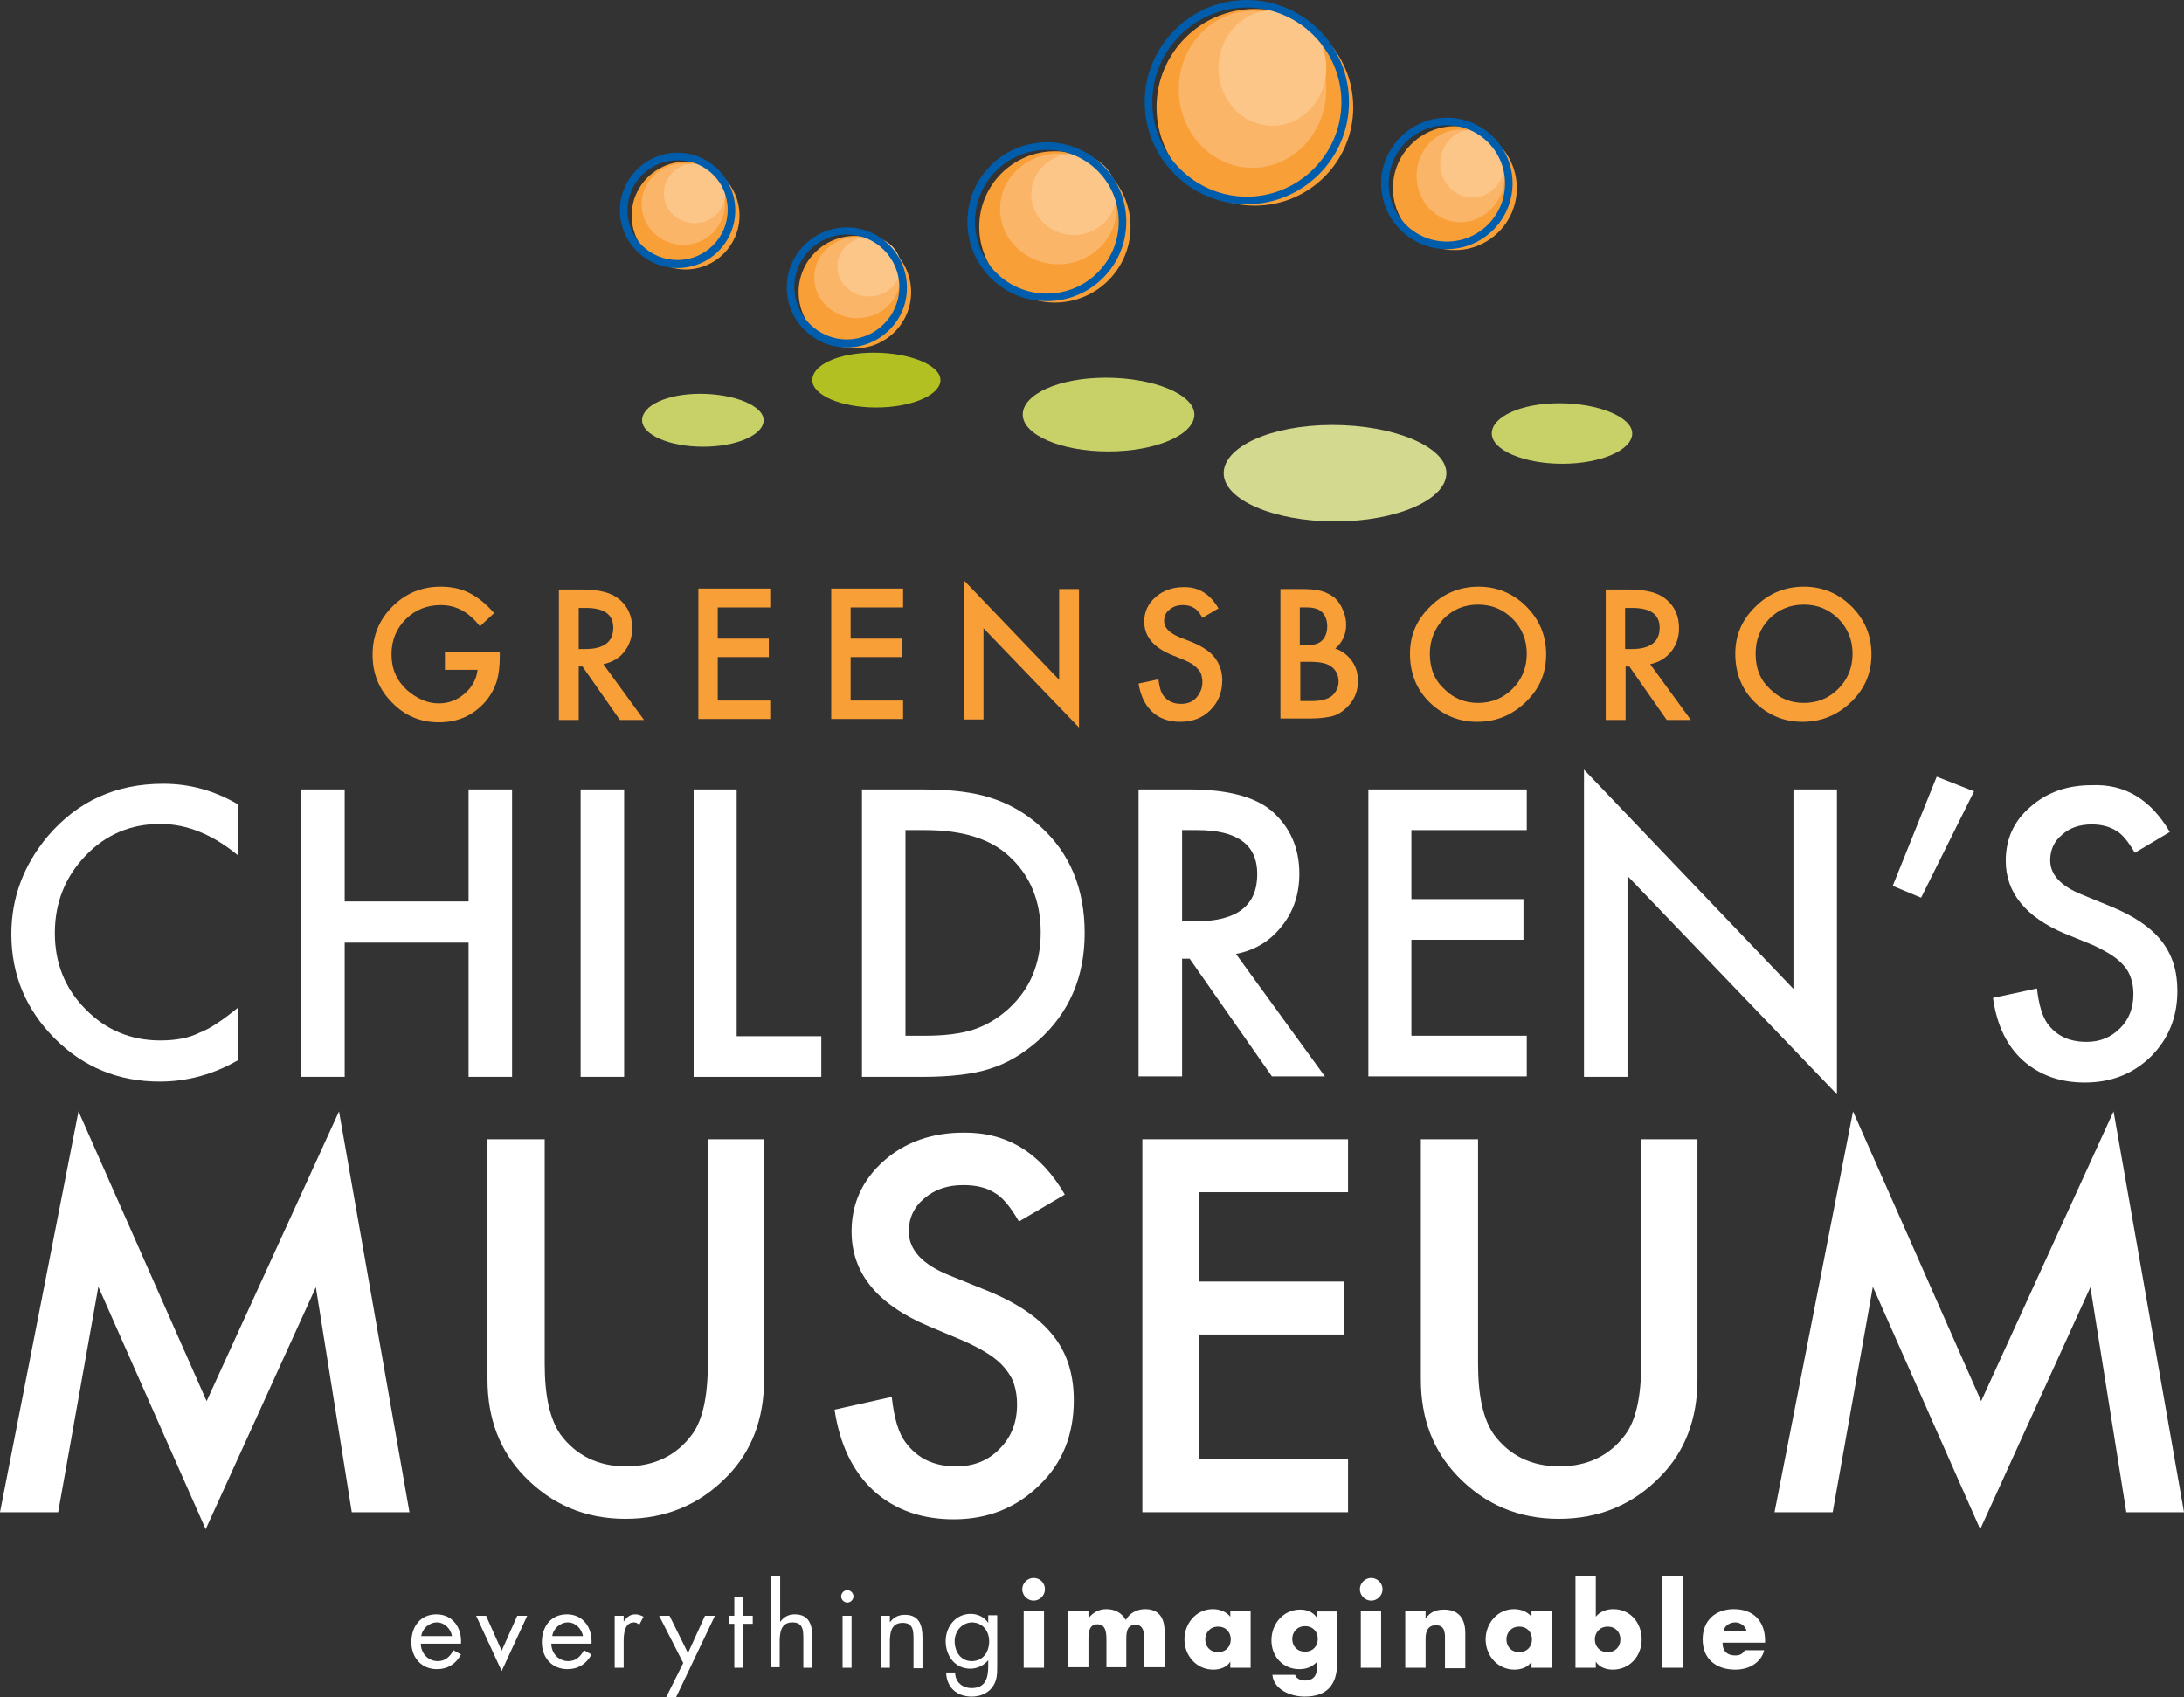 <?xml version="1.0" encoding="utf-8"?>
<!-- Generator: Adobe Illustrator 21.0.2, SVG Export Plug-In . SVG Version: 6.00 Build 0)  -->
<svg version="1.1" id="Layer_1" xmlns="http://www.w3.org/2000/svg" xmlns:xlink="http://www.w3.org/1999/xlink" x="0px" y="0px"
	 viewBox="0 0 461.9 359" style="enable-background:new 0 0 461.9 359;" xml:space="preserve">
<rect x="0" y="0" width="461.9" height="359" fill="#333333" stroke="none"/>
<style type="text/css">
	.st0{fill:#FFFFFF;}
	.st1{fill:#F99F38;}
	.st2{fill:#D3D98E;}
	.st3{fill:#B3C022;}
	.st4{fill:#C8D068;}
	.st5{fill:#FBB568;}
	.st6{fill:#FDC689;}
	.st7{fill:#005DAC;}
</style>
<g>
	<g>
		<g>
			<path class="st0" d="M50.4,170.2V181c-5.3-4.4-10.8-6.7-16.5-6.7c-6.2,0-11.5,2.2-15.8,6.7s-6.5,9.9-6.5,16.4
				c0,6.4,2.2,11.8,6.5,16.1c4.3,4.4,9.6,6.6,15.8,6.6c3.2,0,6-0.5,8.2-1.6c1.3-0.5,2.6-1.2,3.9-2.1c1.4-0.9,2.8-2,4.3-3.2v11.1
				c-5.2,3-10.8,4.5-16.5,4.5c-8.7,0-16.1-3-22.2-9.1s-9.2-13.5-9.2-22.1c0-7.7,2.6-14.6,7.7-20.7c6.3-7.4,14.4-11.1,24.4-11.1
				C40.1,165.8,45.3,167.2,50.4,170.2z"/>
			<path class="st0" d="M72.9,190.7h26.2V167h9.2v60.8h-9.2v-28.4H72.9v28.4h-9.2V167h9.2V190.7z"/>
			<path class="st0" d="M132,167v60.8h-9.2V167H132z"/>
			<path class="st0" d="M155.8,167v52.2h17.9v8.6h-27V167H155.8z"/>
			<path class="st0" d="M182.3,227.7V167h12.8c6.1,0,10.9,0.6,14.5,1.8c3.8,1.2,7.3,3.2,10.4,6c6.3,5.7,9.4,13.2,9.4,22.6
				c0,9.3-3.3,16.9-9.8,22.7c-3.3,2.9-6.7,4.9-10.3,6c-3.4,1.1-8.1,1.7-14.3,1.7h-12.7V227.7z M191.5,219.1h4.1
				c4.1,0,7.5-0.4,10.3-1.3c2.7-0.9,5.2-2.4,7.4-4.4c4.5-4.1,6.8-9.5,6.8-16.1c0-6.7-2.2-12.1-6.7-16.2c-4-3.7-9.9-5.5-17.8-5.5
				h-4.1V219.1z"/>
			<path class="st0" d="M261.4,201.8l18.8,25.9H269l-17.4-24.9H250v24.9h-9.2V167h10.7c8,0,13.8,1.5,17.4,4.5
				c3.9,3.4,5.9,7.8,5.9,13.3c0,4.3-1.2,8-3.7,11.1C268.7,199,265.5,201,261.4,201.8z M250,194.9h2.9c8.7,0,13-3.3,13-10
				c0-6.2-4.2-9.3-12.7-9.3H250V194.9z"/>
			<path class="st0" d="M322.9,175.6h-24.4v14.6h23.7v8.6h-23.7v20.3h24.4v8.6h-33.5V167h33.5V175.6z"/>
			<path class="st0" d="M335,227.7v-64.9l44.3,46.4V167h9.2v64.5l-44.3-46.2v42.5H335V227.7z"/>
			<path class="st0" d="M409.6,164.3l7.9,3.1l-11.2,22.5l-6-2.5L409.6,164.3z"/>
			<path class="st0" d="M458.9,176l-7.4,4.4c-1.4-2.4-2.7-4-4-4.7c-1.3-0.8-3-1.3-5.1-1.3c-2.5,0-4.7,0.7-6.3,2.2
				c-1.7,1.4-2.5,3.2-2.5,5.4c0,3,2.2,5.4,6.6,7.2l6.1,2.5c4.9,2,8.5,4.4,10.8,7.3c2.3,2.9,3.4,6.4,3.4,10.6
				c0,5.6-1.9,10.2-5.6,13.9c-3.8,3.7-8.4,5.5-14,5.5c-5.3,0-9.6-1.6-13.1-4.7c-3.4-3.1-5.5-7.5-6.3-13.2l9.3-2
				c0.4,3.6,1.2,6,2.2,7.4c1.9,2.6,4.6,3.9,8.3,3.9c2.9,0,5.2-1,7.1-2.9s2.8-4.3,2.8-7.3c0-1.2-0.2-2.3-0.5-3.2
				c-0.3-1-0.8-1.9-1.5-2.7s-1.6-1.6-2.7-2.3s-2.4-1.4-3.9-2.1l-5.9-2.4c-8.3-3.5-12.5-8.7-12.5-15.4c0-4.6,1.7-8.4,5.2-11.4
				c3.5-3.1,7.8-4.6,13-4.6C449.5,165.8,454.9,169.2,458.9,176z"/>
			<path class="st0" d="M0,319.9l16.6-84.8l27.1,61.3l28-61.3l14.9,84.8H74.4l-7.6-47.6l-23.3,51.2l-22.7-51.3l-8.5,47.7L0,319.9
				L0,319.9z"/>
			<path class="st0" d="M115.2,241v47.5c0,6.8,1.1,11.7,3.3,14.9c3.3,4.5,8,6.8,13.9,6.8c6,0,10.7-2.3,14-6.8c2.2-3,3.3-8,3.3-14.9
				V241h11.9v50.8c0,8.3-2.6,15.2-7.8,20.5c-5.8,6-13,9-21.5,9s-15.6-3-21.4-9c-5.2-5.4-7.8-12.2-7.8-20.5V241H115.2z"/>
			<path class="st0" d="M225.2,252.7l-9.7,5.7c-1.8-3.1-3.5-5.2-5.2-6.1c-1.7-1.1-3.9-1.6-6.6-1.6c-3.3,0-6,0.9-8.2,2.8
				c-2.2,1.8-3.3,4.2-3.3,7c0,3.9,2.9,7,8.6,9.3l7.9,3.2c6.4,2.6,11.1,5.8,14,9.5c3,3.7,4.4,8.3,4.4,13.7c0,7.3-2.4,13.3-7.3,18
				c-4.9,4.8-10.9,7.2-18.1,7.2c-6.8,0-12.5-2-17-6.1c-4.4-4.1-7.1-9.8-8.2-17.1l12.1-2.7c0.5,4.6,1.5,7.8,2.9,9.6
				c2.5,3.4,6,5.1,10.7,5.1c3.7,0,6.8-1.2,9.2-3.7c2.5-2.5,3.7-5.6,3.7-9.4c0-1.5-0.2-2.9-0.6-4.2c-0.4-1.3-1.1-2.4-2-3.5
				s-2.1-2.1-3.5-3s-3.1-1.8-5.1-2.7l-7.6-3.2c-10.8-4.6-16.2-11.2-16.2-20c0-5.9,2.3-10.9,6.8-14.9s10.2-6,16.9-6
				C213,239.5,220.1,243.9,225.2,252.7z"/>
			<path class="st0" d="M285.1,252.2h-31.6v18.9h30.7v11.2h-30.7v26.4h31.6v11.2h-43.5V241h43.5V252.2z"/>
			<path class="st0" d="M312.6,241v47.5c0,6.8,1.1,11.7,3.3,14.9c3.3,4.5,8,6.8,13.9,6.8c6,0,10.7-2.3,14-6.8c2.2-3,3.3-8,3.3-14.9
				V241H359v50.8c0,8.3-2.6,15.2-7.8,20.5c-5.8,6-13,9-21.5,9s-15.6-3-21.4-9c-5.2-5.4-7.8-12.2-7.8-20.5V241H312.6z"/>
			<path class="st0" d="M375.3,319.9l16.6-84.8l27.1,61.3l28-61.3l14.9,84.8h-12.2l-7.6-47.6l-23.3,51.2l-22.7-51.3l-8.5,47.7
				L375.3,319.9L375.3,319.9z"/>
		</g>
	</g>
	<g>
		<path class="st1" d="M94.3,137.9h11.4v0.9c0,2.1-0.2,3.9-0.7,5.5c-0.5,1.5-1.3,2.9-2.4,4.2c-2.6,2.9-5.8,4.3-9.8,4.3
			c-3.9,0-7.2-1.4-9.9-4.2c-2.8-2.8-4.1-6.2-4.1-10.1c0-4,1.4-7.4,4.2-10.2c2.8-2.8,6.2-4.2,10.2-4.2c2.2,0,4.2,0.4,6,1.3
			s3.6,2.3,5.3,4.3l-3,2.8c-2.3-3-5-4.5-8.3-4.5c-2.9,0-5.4,1-7.4,3s-3,4.5-3,7.4c0,3.1,1.1,5.6,3.3,7.6c2.1,1.8,4.3,2.8,6.7,2.8
			c2.1,0,3.9-0.7,5.5-2.1c1.6-1.4,2.5-3.1,2.7-5h-6.9v-3.8H94.3z"/>
		<path class="st1" d="M127.6,140.5l8.6,11.8h-5.1l-7.9-11.3h-0.8v11.3h-4.2v-27.6h4.9c3.7,0,6.3,0.7,7.9,2.1
			c1.8,1.5,2.7,3.5,2.7,6.1c0,2-0.6,3.6-1.7,5C131,139.2,129.5,140.1,127.6,140.5z M122.5,137.3h1.3c3.9,0,5.9-1.5,5.9-4.5
			c0-2.8-1.9-4.2-5.8-4.2h-1.5v8.7H122.5z"/>
		<path class="st1" d="M162.9,128.5h-11.1v6.6h10.8v3.9h-10.8v9.2h11.1v3.9h-15.2v-27.6h15.2V128.5z"/>
		<path class="st1" d="M191,128.5h-11.1v6.6h10.8v3.9h-10.8v9.2H191v3.9h-15.2v-27.6H191V128.5z"/>
		<path class="st1" d="M203.8,152.2v-29.5l20.2,21.1v-19.2h4.2v29.3l-20.2-21v19.3L203.8,152.2L203.8,152.2z"/>
		<path class="st1" d="M257.7,128.7l-3.4,2c-0.6-1.1-1.2-1.8-1.8-2.1c-0.6-0.4-1.4-0.6-2.3-0.6c-1.2,0-2.1,0.3-2.9,1
			c-0.8,0.6-1.1,1.5-1.1,2.4c0,1.3,1,2.4,3,3.3l2.8,1.1c2.2,0.9,3.9,2,4.9,3.3c1,1.3,1.6,2.9,1.6,4.8c0,2.5-0.8,4.6-2.5,6.3
			c-1.7,1.7-3.8,2.5-6.4,2.5c-2.4,0-4.4-0.7-5.9-2.1c-1.5-1.4-2.5-3.4-2.9-6l4.2-0.9c0.2,1.6,0.5,2.7,1,3.4c0.9,1.2,2.1,1.8,3.8,1.8
			c1.3,0,2.4-0.4,3.2-1.3s1.3-2,1.3-3.3c0-0.5-0.1-1-0.2-1.5c-0.1-0.4-0.4-0.9-0.7-1.2c-0.3-0.4-0.7-0.7-1.2-1.1
			c-0.5-0.3-1.1-0.6-1.8-0.9l-2.7-1.1c-3.8-1.6-5.7-3.9-5.7-7c0-2.1,0.8-3.8,2.4-5.2c1.6-1.4,3.6-2.1,5.9-2.1
			C253.4,124.1,255.9,125.6,257.7,128.7z"/>
		<path class="st1" d="M270.8,152.2v-27.6h4.2c1.8,0,3.3,0.1,4.4,0.4s2,0.8,2.8,1.4c0.8,0.7,1.4,1.6,1.8,2.6
			c0.5,1.1,0.7,2.1,0.7,3.2c0,2-0.8,3.7-2.3,5c1.5,0.5,2.6,1.4,3.5,2.6c0.9,1.2,1.3,2.7,1.3,4.3c0,2.2-0.8,4-2.3,5.5
			c-0.9,0.9-2,1.6-3.1,1.9c-1.3,0.3-2.8,0.5-4.7,0.5h-6.3V152.2z M274.9,136.5h1.3c1.6,0,2.7-0.3,3.4-1c0.7-0.7,1.1-1.7,1.1-3
			s-0.4-2.3-1.1-3s-1.8-1-3.2-1h-1.5L274.9,136.5L274.9,136.5z M274.9,148.3h2.6c1.9,0,3.3-0.4,4.2-1.1c0.9-0.8,1.4-1.8,1.4-3
			s-0.4-2.2-1.3-3s-2.4-1.2-4.7-1.2H275v8.3H274.9z"/>
		<path class="st1" d="M298.2,138.3c0-3.9,1.4-7.2,4.3-10c2.8-2.8,6.3-4.2,10.2-4.2c3.9,0,7.3,1.4,10.1,4.2
			c2.8,2.8,4.2,6.2,4.2,10.1c0,4-1.4,7.3-4.3,10.1s-6.3,4.2-10.3,4.2c-3.6,0-6.8-1.2-9.6-3.7C299.8,146.3,298.2,142.7,298.2,138.3z
			 M302.4,138.3c0,3.1,1,5.6,3.1,7.5c2,2,4.4,2.9,7.1,2.9c2.9,0,5.3-1,7.3-3s3-4.5,3-7.4s-1-5.4-3-7.4s-4.4-3-7.3-3s-5.3,1-7.3,3
			C303.4,133,302.4,135.4,302.4,138.3z"/>
		<path class="st1" d="M349,140.5l8.6,11.8h-5.1l-7.9-11.3h-0.8v11.3h-4.2v-27.6h4.9c3.7,0,6.3,0.7,7.9,2.1c1.8,1.5,2.7,3.5,2.7,6.1
			c0,2-0.6,3.6-1.7,5C352.3,139.2,350.9,140.1,349,140.5z M343.8,137.3h1.3c3.9,0,5.9-1.5,5.9-4.5c0-2.8-1.9-4.2-5.8-4.2h-1.5v8.7
			H343.8z"/>
		<path class="st1" d="M367,138.3c0-3.9,1.4-7.2,4.3-10c2.8-2.8,6.3-4.2,10.2-4.2c3.9,0,7.3,1.4,10.1,4.2c2.8,2.8,4.2,6.2,4.2,10.1
			c0,4-1.4,7.3-4.3,10.1s-6.3,4.2-10.3,4.2c-3.6,0-6.8-1.2-9.6-3.7C368.6,146.3,367,142.7,367,138.3z M371.3,138.3
			c0,3.1,1,5.6,3.1,7.5c2,2,4.4,2.9,7.1,2.9c2.9,0,5.3-1,7.3-3s3-4.5,3-7.4s-1-5.4-3-7.4s-4.4-3-7.3-3s-5.3,1-7.3,3
			C372.2,133,371.3,135.4,371.3,138.3z"/>
	</g>
	<g>
		<g>
			<path class="st0" d="M89,347.7c0,2,1.5,3.7,3.6,3.7c1.6,0,2.6-1,3.3-2.3l1.6,0.9c-1.1,2-2.8,3.1-5.1,3.1c-3.3,0-5.4-2.5-5.4-5.7
				c0-3.3,1.9-5.9,5.3-5.9c3.5,0,5.4,2.9,5.2,6.2L89,347.7L89,347.7z M95.6,346.1c-0.3-1.6-1.6-2.9-3.2-2.9s-3.1,1.3-3.3,2.9H95.6z"
				/>
			<path class="st0" d="M106.1,349.2l3.3-7.4h2.1l-5.4,11.7l-5.4-11.7h2.1L106.1,349.2z"/>
			<path class="st0" d="M116.6,347.7c0,2,1.5,3.7,3.6,3.7c1.6,0,2.6-1,3.3-2.3l1.6,0.9c-1.1,2-2.8,3.1-5.1,3.1
				c-3.3,0-5.4-2.5-5.4-5.7c0-3.3,1.9-5.9,5.3-5.9c3.5,0,5.4,2.9,5.2,6.2L116.6,347.7L116.6,347.7z M123.3,346.1
				c-0.3-1.6-1.6-2.9-3.2-2.9s-3.1,1.3-3.3,2.9H123.3z"/>
			<path class="st0" d="M131.9,343L131.9,343c0.7-0.9,1.3-1.5,2.5-1.5c0.6,0,1.1,0.2,1.7,0.5l-0.9,1.7c-0.4-0.3-0.6-0.5-1.1-0.5
				c-2.1,0-2.2,2.6-2.2,4.1v5.5H130v-11h1.9V343z"/>
			<path class="st0" d="M139.4,341.8h2.2l3.9,7.9l3.6-7.9h2.1L143,359h-2.1l3.6-7.2L139.4,341.8z"/>
			<path class="st0" d="M157.2,352.8h-1.9v-9.3h-1.1v-1.7h1.1v-4h1.9v4h2v1.7h-2V352.8z"/>
			<path class="st0" d="M165,333.5v9.6l0,0c0.8-1.1,1.8-1.6,3.1-1.6c3,0,3.7,2.2,3.7,4.8v6.5h-1.9v-6.2c0-1.8-0.1-3.4-2.3-3.4
				c-2.6,0-2.7,2.4-2.7,4.3v5.2H163v-19.3h2V333.5z"/>
			<path class="st0" d="M180.5,337.7c0,0.7-0.6,1.3-1.3,1.3s-1.3-0.6-1.3-1.3c0-0.7,0.6-1.3,1.3-1.3
				C179.9,336.4,180.5,337,180.5,337.7z M180.1,352.8h-1.9v-11h1.9V352.8z"/>
			<path class="st0" d="M188.2,343.2L188.2,343.2c0.8-1.1,1.8-1.6,3.2-1.6c3,0,3.7,2.2,3.7,4.8v6.5h-1.9v-6.2c0-1.8-0.1-3.4-2.3-3.4
				c-2.6,0-2.7,2.4-2.7,4.3v5.2h-1.9v-11h1.9V343.2z"/>
			<path class="st0" d="M210.9,352.3c0,1.8,0,3.3-1.1,4.7c-1,1.3-2.6,1.9-4.3,1.9c-3.1,0-5.3-1.9-5.4-5.1h1.9c0,2,1.5,3.3,3.5,3.3
				c2.9,0,3.5-2.1,3.5-4.6v-1.3l0,0c-0.9,1.1-2.3,1.8-3.8,1.8c-3.2,0-5.2-2.7-5.2-5.8c0-3.1,2.1-5.8,5.3-5.8c1.5,0,2.9,0.7,3.7,1.9
				l0,0v-1.6h1.9L210.9,352.3L210.9,352.3z M201.9,347.2c0,2.2,1.3,4.2,3.6,4.2c2.4,0,3.7-1.9,3.7-4.2c0-2.2-1.4-4-3.7-4
				C203.3,343.3,201.9,345.2,201.9,347.2z"/>
			<path class="st0" d="M221,336.2c0,1.3-1.1,2.4-2.4,2.4c-1.3,0-2.4-1.1-2.4-2.4s1.1-2.4,2.4-2.4C220,333.8,221,334.9,221,336.2z
				 M220.8,352.8h-4.3v-12h4.3V352.8z"/>
			<path class="st0" d="M230.2,342.3L230.2,342.3c1.1-1.3,2.3-1.9,3.8-1.9c1.7,0,3.2,0.7,4.1,2.3c0.8-1.5,2.4-2.3,4.1-2.3
				c3,0,4.1,2,4.1,4.7v7.6H242V347c0-1.2,0-3.3-1.8-3.3c-2,0-2,1.8-2,3.3v5.7H234V347c0-1.3,0-3.4-1.9-3.4s-1.9,2-1.9,3.4v5.7h-4.3
				v-12h4.3L230.2,342.3L230.2,342.3z"/>
			<path class="st0" d="M264.5,352.8h-4.3v-1.3l0,0c-0.7,1.2-2.2,1.7-3.6,1.7c-3.6,0-6.1-3-6.1-6.4s2.5-6.4,6-6.4
				c1.4,0,2.8,0.5,3.7,1.6v-1.2h4.3V352.8z M254.9,346.8c0,1.5,1,2.7,2.7,2.7s2.7-1.2,2.7-2.7s-1-2.7-2.7-2.7
				C255.9,344.1,254.9,345.4,254.9,346.8z"/>
			<path class="st0" d="M282.8,351.7c0,5.1-2.5,7.2-6.9,7.2c-2.8,0-6.5-1.4-6.8-4.6h4.8c0.1,0.4,0.4,0.7,0.8,0.9
				c0.4,0.2,0.8,0.3,1.2,0.3c2.3,0,2.7-1.5,2.7-3.4v-0.6c-1.1,1.1-2.2,1.6-3.8,1.6c-3.5,0-5.9-2.7-5.9-6.1c0-3.5,2.5-6.5,6.1-6.5
				c1.4,0,2.7,0.5,3.5,1.7l0,0v-1.3h4.3L282.8,351.7L282.8,351.7z M273.3,346.7c0,1.5,1,2.7,2.7,2.7s2.7-1.2,2.7-2.7s-1-2.7-2.7-2.7
				S273.3,345.3,273.3,346.7z"/>
			<path class="st0" d="M292.4,336.2c0,1.3-1.1,2.4-2.4,2.4s-2.4-1.1-2.4-2.4s1.1-2.4,2.4-2.4C291.3,333.8,292.4,334.9,292.4,336.2z
				 M292.1,352.8h-4.3v-12h4.3V352.8z"/>
			<path class="st0" d="M301.5,342.4L301.5,342.4c1-1.4,2.2-1.9,3.9-1.9c3.2,0,4.5,2,4.5,5v7.4h-4.3V347c0-1.1,0.2-3.2-1.9-3.2
				c-1.7,0-2.2,1.3-2.2,2.8v6.2h-4.3v-12h4.3V342.4z"/>
			<path class="st0" d="M328.2,352.8h-4.3v-1.3l0,0c-0.7,1.2-2.2,1.7-3.6,1.7c-3.6,0-6.1-3-6.1-6.4s2.5-6.4,6-6.4
				c1.4,0,2.8,0.5,3.7,1.6v-1.2h4.3V352.8z M318.6,346.8c0,1.5,1,2.7,2.7,2.7s2.7-1.2,2.7-2.7s-1-2.7-2.7-2.7
				C319.6,344.1,318.6,345.4,318.6,346.8z"/>
			<path class="st0" d="M333.2,333.4h4.3v8.6c0.9-1.1,2.3-1.6,3.7-1.6c3.6,0,6,2.9,6,6.4s-2.5,6.4-6.1,6.4c-1.4,0-2.9-0.5-3.6-1.7
				l0,0v1.3h-4.3V333.4z M337.3,346.8c0,1.5,1,2.7,2.7,2.7s2.7-1.2,2.7-2.7s-1-2.7-2.7-2.7S337.3,345.4,337.3,346.8z"/>
			<path class="st0" d="M355.9,352.8h-4.3v-19.4h4.3V352.8z"/>
			<path class="st0" d="M373.3,347.5h-9c0,1.7,0.9,2.7,2.7,2.7c0.9,0,1.6-0.3,2-1.1h4.1c-0.3,1.4-1.2,2.4-2.3,3.1
				c-1.1,0.7-2.5,1-3.8,1c-4,0-6.9-2.2-6.9-6.4c0-4,2.7-6.4,6.6-6.4c4.2,0,6.6,2.6,6.6,6.7L373.3,347.5L373.3,347.5z M369.4,345.1
				c-0.2-1.1-1.3-1.9-2.4-1.9c-1.2,0-2.3,0.7-2.5,1.9H369.4z"/>
		</g>
	</g>
	<g>
		<path class="st2" d="M305.9,100.1c0-5.6-11.1-10.2-24.1-10.2s-23,4.6-23,10.2s10.5,10.2,23.6,10.2
			C295.4,110.3,305.9,105.7,305.9,100.1z"/>
	</g>
	<g>
		<path class="st3" d="M198.9,80.4c0-3.2-6.6-5.8-14.1-5.8s-13,2.6-13,5.8c0,3.2,6.1,5.8,13.5,5.8S198.9,83.6,198.9,80.4z"/>
	</g>
	<g>
		<g>
			<path class="st4" d="M345.2,91.7c0-3.5-7.2-6.4-15.4-6.4c-8.2,0-14.3,2.9-14.3,6.4s6.7,6.4,14.9,6.4S345.2,95.2,345.2,91.7z"/>
		</g>
		<g>
			<path class="st4" d="M252.6,87.7c0-4.3-8.7-7.8-18.7-7.8s-17.6,3.5-17.6,7.8s8.1,7.8,18.1,7.8S252.6,92,252.6,87.7z"/>
		</g>
		<g>
			<path class="st4" d="M161.5,88.9c0-3.1-6.3-5.6-13.4-5.6c-7.1,0-12.3,2.5-12.3,5.6s5.8,5.6,12.9,5.6
				C155.8,94.5,161.5,92,161.5,88.9z"/>
		</g>
	</g>
	<g>
		<circle class="st1" cx="265.4" cy="22.7" r="20.8"/>
	</g>
	<g>
		<circle class="st1" cx="307.7" cy="39.8" r="13.1"/>
	</g>
	<g>
		<circle class="st1" cx="223.1" cy="48" r="16"/>
	</g>
	<g>
		<circle class="st1" cx="180.8" cy="61.8" r="11.9"/>
	</g>
	<g>
		<circle class="st1" cx="145" cy="45.6" r="11.4"/>
	</g>
	<g>
		<g>
			<ellipse class="st5" cx="144.5" cy="43.2" rx="8.8" ry="8.6"/>
		</g>
		<g>
			<g>
				<ellipse class="st5" cx="181.3" cy="58.7" rx="9.1" ry="8.6"/>
			</g>
			<g>
				<ellipse class="st5" cx="308.9" cy="37.2" rx="9.3" ry="9.8"/>
			</g>
			<g>
				<ellipse class="st5" cx="223.8" cy="44.2" rx="12.3" ry="11.7"/>
			</g>
			<g>
				<ellipse class="st5" cx="264.9" cy="18.9" rx="15.6" ry="16.6"/>
			</g>
		</g>
	</g>
	<g>
		<g>
			<ellipse class="st6" cx="146.9" cy="40.9" rx="6.5" ry="6.3"/>
		</g>
		<g>
			<ellipse class="st6" cx="183.8" cy="56.4" rx="6.7" ry="6.3"/>
		</g>
		<g>
			<ellipse class="st6" cx="311.4" cy="34.6" rx="6.8" ry="7.2"/>
		</g>
		<g>
			<ellipse class="st6" cx="227.1" cy="41.1" rx="9" ry="8.6"/>
		</g>
		<g>
			<ellipse class="st6" cx="269.1" cy="14.4" rx="11.4" ry="12.2"/>
		</g>
	</g>
	<g>
		<path class="st7" d="M143.3,56.7c-6.7,0-12.2-5.5-12.2-12.2s5.5-12.2,12.2-12.2s12.2,5.5,12.2,12.2S150.1,56.7,143.3,56.7z
			 M143.3,33.9c-5.8,0-10.6,4.7-10.6,10.6S137.5,55,143.3,55s10.6-4.7,10.6-10.6S149.2,33.9,143.3,33.9z"/>
	</g>
	<g>
		<path class="st7" d="M179.1,73.5c-7,0-12.7-5.7-12.7-12.7s5.7-12.7,12.7-12.7s12.7,5.7,12.7,12.7
			C191.9,67.8,186.1,73.5,179.1,73.5z M179.1,49.6c-6.1,0-11.1,5-11.1,11.1s5,11.1,11.1,11.1s11.1-5,11.1-11.1
			C190.2,54.6,185.2,49.6,179.1,49.6z"/>
	</g>
	<g>
		<path class="st7" d="M221.4,63.7c-9.3,0-16.8-7.5-16.8-16.8s7.5-16.8,16.8-16.8s16.8,7.5,16.8,16.8S230.7,63.7,221.4,63.7z
			 M221.4,31.7c-8.4,0-15.2,6.8-15.2,15.2s6.8,15.2,15.2,15.2s15.2-6.8,15.2-15.2S229.8,31.7,221.4,31.7z"/>
	</g>
	<g>
		<path class="st7" d="M263.7,43.2c-11.9,0-21.6-9.7-21.6-21.6S251.8,0,263.7,0c11.9,0,21.6,9.7,21.6,21.6S275.6,43.2,263.7,43.2z
			 M263.7,1.6c-11,0-20,9-20,20s9,20,20,20s20-9,20-20S274.7,1.6,263.7,1.6z"/>
	</g>
	<g>
		<path class="st7" d="M306,52.7c-7.7,0-13.9-6.3-13.9-13.9s6.3-13.9,13.9-13.9c7.7,0,13.9,6.3,13.9,13.9S313.7,52.7,306,52.7z
			 M306,26.5c-6.8,0-12.3,5.5-12.3,12.3s5.5,12.3,12.3,12.3s12.3-5.5,12.3-12.3S312.8,26.5,306,26.5z"/>
	</g>
</g>
</svg>
